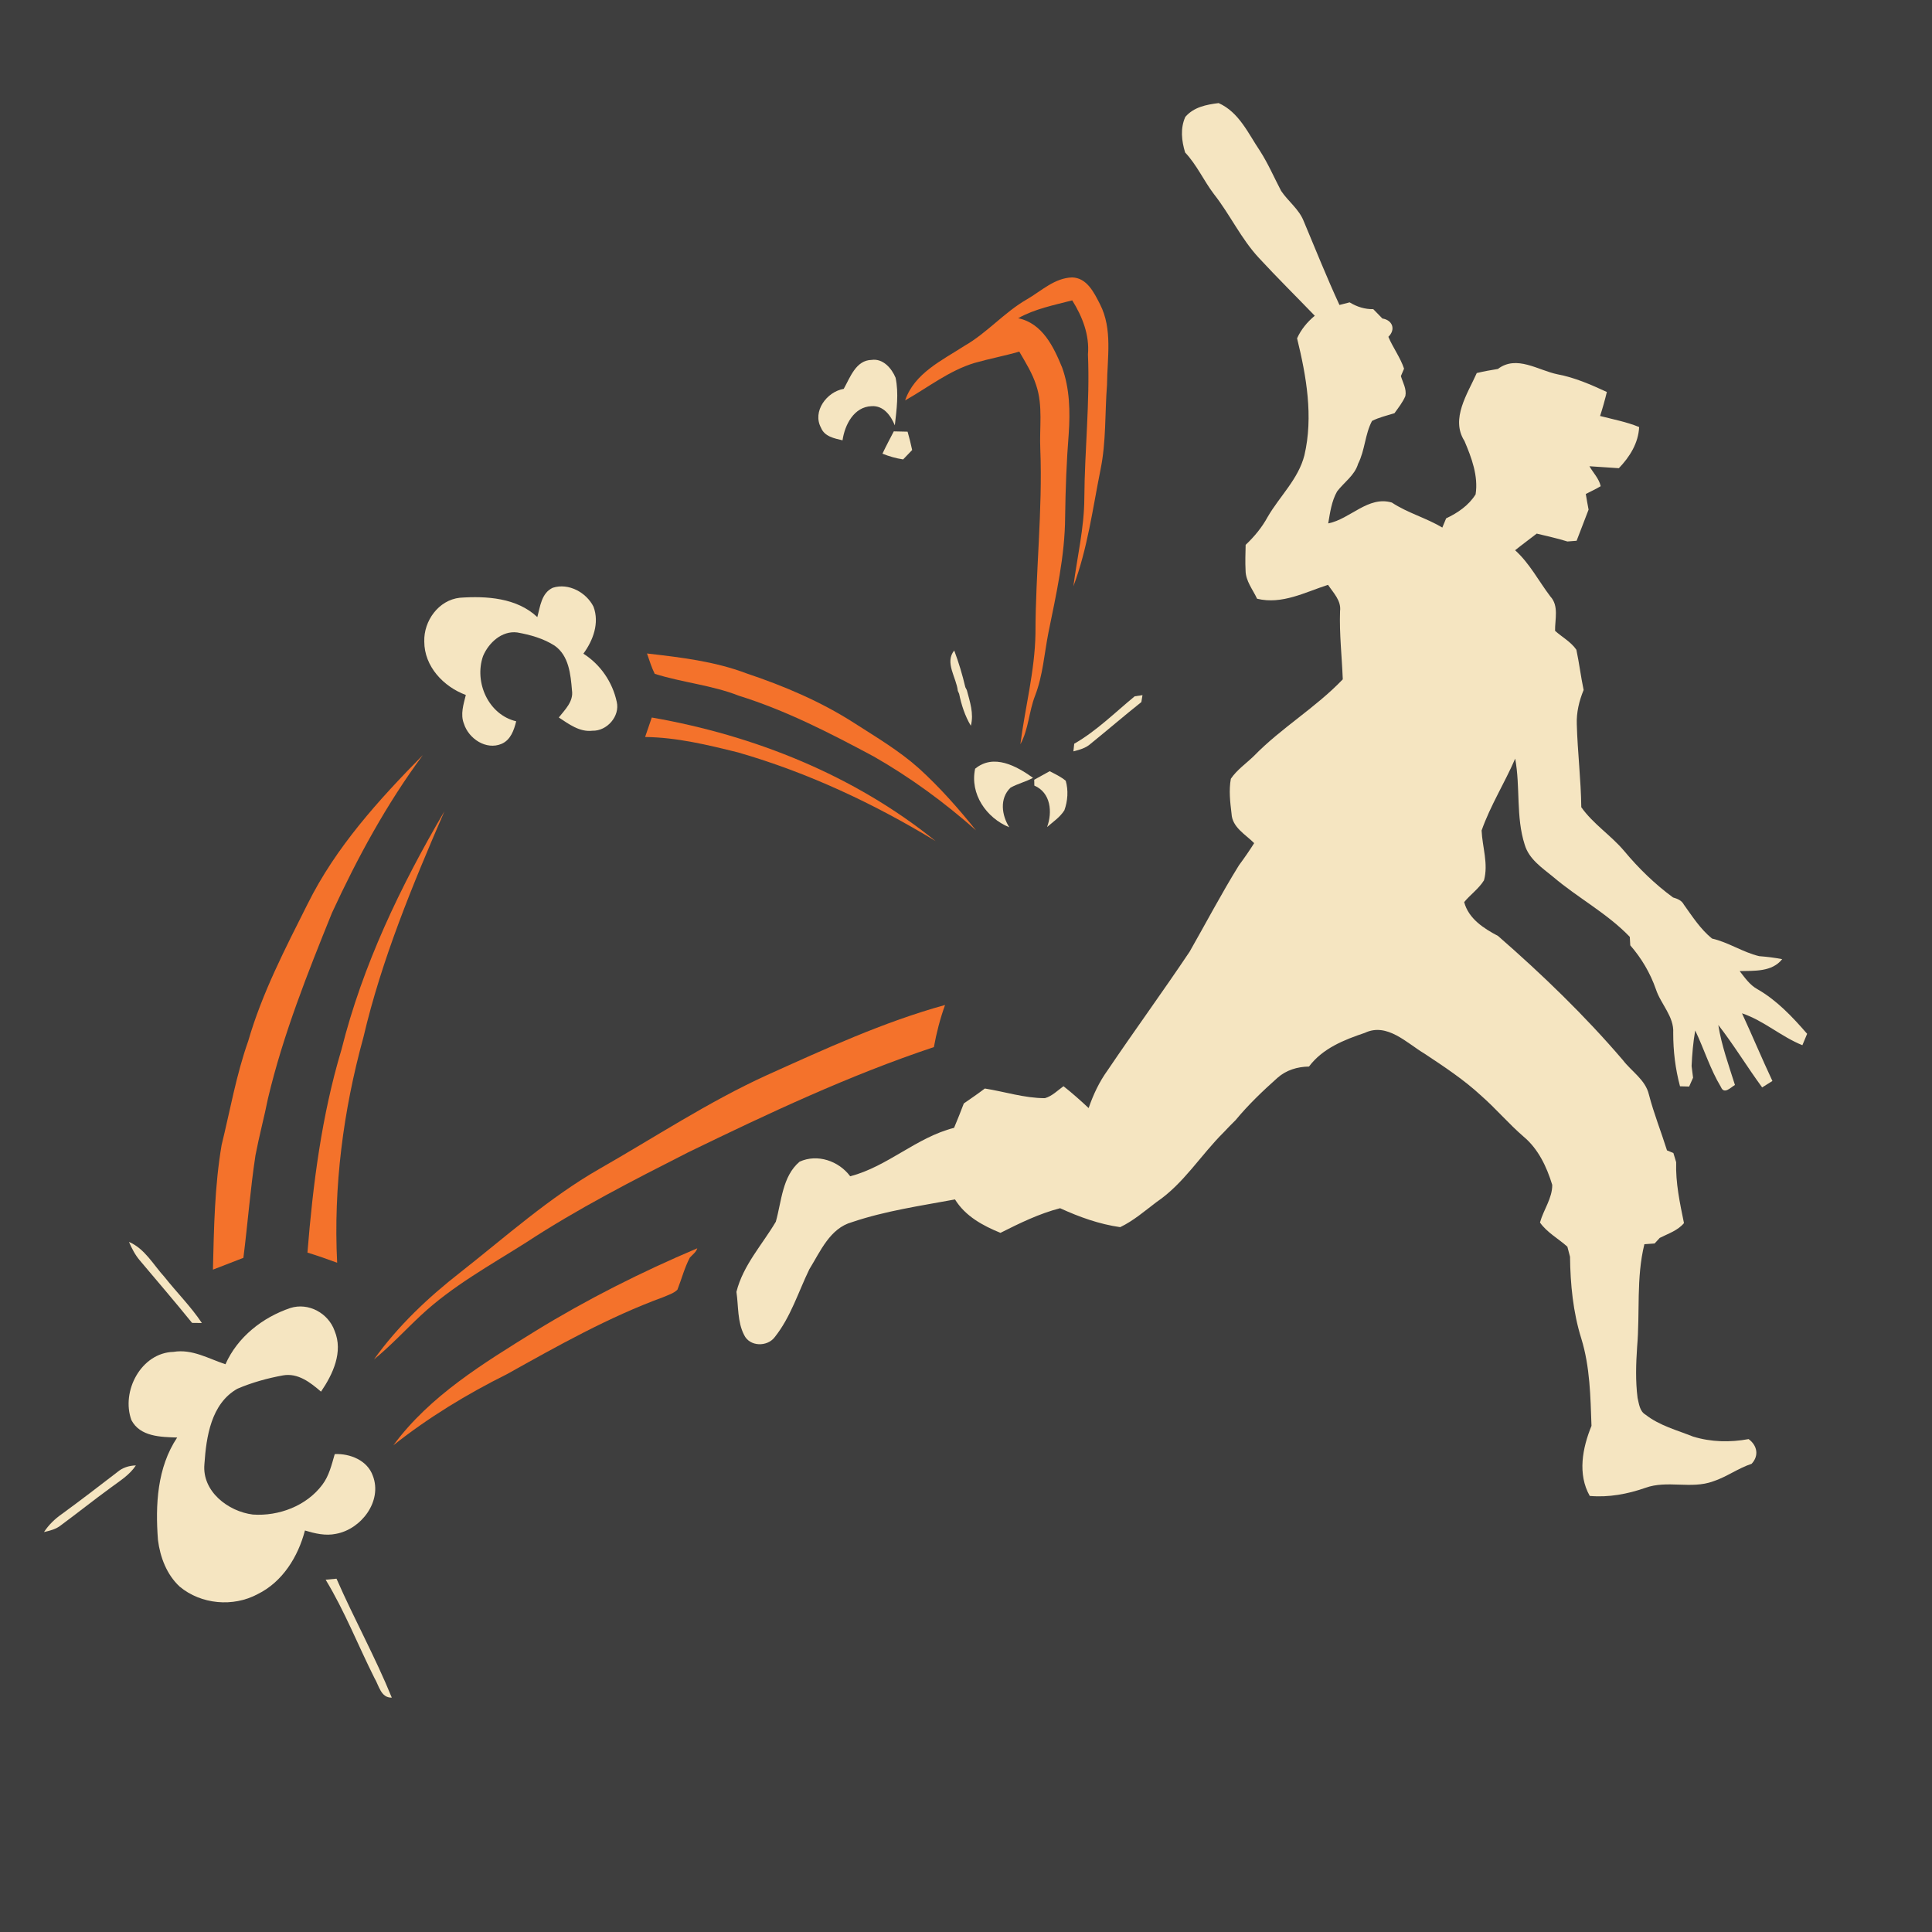 <?xml version="1.0" encoding="UTF-8" standalone="no"?>
<svg
   xmlns:dc="http://purl.org/dc/elements/1.1/"
   xmlns:cc="http://creativecommons.org/ns#"
   xmlns:rdf="http://www.w3.org/1999/02/22-rdf-syntax-ns#"
   xmlns:svg="http://www.w3.org/2000/svg"
   xmlns="http://www.w3.org/2000/svg"
   xmlns:sodipodi="http://sodipodi.sourceforge.net/DTD/sodipodi-0.dtd"
   xmlns:inkscape="http://www.inkscape.org/namespaces/inkscape"
   width="1280"
   height="1280"
   viewBox="0 0 1024 1024"
   version="1.1"
   id="svg2"
   inkscape:version="0.48.1 "
   sodipodi:docname="double_jumps.svg">
  <defs
     id="defs46" />
  <sodipodi:namedview
     pagecolor="#ffffff"
     bordercolor="#666666"
     borderopacity="1"
     objecttolerance="10"
     gridtolerance="10"
     guidetolerance="10"
     inkscape:pageopacity="0"
     inkscape:pageshadow="2"
     inkscape:window-width="1920"
     inkscape:window-height="1018"
     id="namedview44"
     showgrid="false"
     fit-margin-top="0"
     fit-margin-left="0"
     fit-margin-right="0"
     fit-margin-bottom="0"
     inkscape:zoom="0.6609375"
     inkscape:cx="466.00473"
     inkscape:cy="640"
     inkscape:window-x="-8"
     inkscape:window-y="-8"
     inkscape:window-maximized="1"
     inkscape:current-layer="layer1"
     inkscape:snap-page="true" />
  <g
     inkscape:groupmode="layer"
     id="layer1"
     inkscape:label="background">
    <rect
       style="fill:#3e3e3e;fill-opacity:1;fill-rule:nonzero;stroke:none"
       id="rect3041"
       width="1280"
       height="1280"
       x="0"
       y="0"
       transform="scale(0.8,0.8)" />
  </g>
  <g
     inkscape:groupmode="layer"
     id="layer2"
     inkscape:label="foreground">
    <path
       d="m 628.24,61.96 c 4.5,-5.22 11.16,-6.52 17.66,-7.32 10.88,4.86 15.66,16.1 21.94,25.38 4.32,6.74 7.48,14.1 11.18,21.16 3.74,5.56 9.5,9.68 12,16.1 6.22,14.82 12.18,29.76 18.92,44.36 1.78,-0.46 3.58,-0.92 5.4,-1.38 3.8,2.34 8.02,3.68 12.52,3.6 1.6,1.64 3.22,3.3 4.84,4.96 5.36,0.82 7.2,5.82 3.16,9.7 2.44,5.78 6.34,10.94 8.32,16.88 -0.42,0.98 -1.26,2.96 -1.68,3.94 1.02,3.42 3.12,6.86 2.38,10.56 -1.4,3.34 -3.7,6.18 -5.78,9.1 -4,1.26 -8.14,2.2 -11.9,4.1 -3.76,7.1 -3.72,15.54 -7.38,22.72 -1.82,6.18 -7.42,9.76 -11.14,14.66 -2.92,5.18 -3.72,11.16 -4.7,16.94 11.66,-2.3 21.18,-14.76 33.72,-11.06 8.36,5.54 18.18,8.12 26.76,13.26 0.5,-1.22 1.52,-3.66 2.02,-4.88 6.12,-2.88 12,-6.86 15.62,-12.72 1.52,-9.7 -2.14,-19.46 -5.9,-28.28 -7.52,-11.76 1.66,-25.06 6.52,-36.02 3.7,-0.88 7.42,-1.58 11.18,-2.16 10.02,-7.56 21.26,0.72 31.66,2.84 9.14,1.72 17.7,5.48 26.1,9.36 -1.02,4.28 -2.22,8.52 -3.58,12.72 6.94,1.8 14.02,3.12 20.7,5.86 -0.4,8.52 -5,15.84 -10.76,21.82 -5.2,-0.38 -10.4,-0.66 -15.58,-1.04 1.98,3.5 5.08,6.52 5.96,10.58 -2.56,1.52 -5.26,2.78 -7.9,4.12 0.46,2.76 0.94,5.54 1.48,8.3 -2.12,5.48 -4.2,11 -6.34,16.5 -1.64,0.1 -3.28,0.24 -4.88,0.38 -5.34,-1.7 -10.84,-2.82 -16.26,-4.18 -3.8,2.96 -7.7,5.8 -11.46,8.82 7.72,6.96 12.46,16.3 18.68,24.5 4.62,4.96 2.4,12.16 2.5,18.2 3.72,3.38 8.44,5.84 11.3,10.06 1.5,7.06 2.36,14.24 3.84,21.3 -2.38,5.78 -3.86,11.92 -3.62,18.22 0.4,14.66 2.2,29.24 2.38,43.92 6.28,8.9 15.72,14.88 22.72,23.18 7.64,9.18 16.26,17.58 25.92,24.66 2.26,0.66 4.54,1.52 5.72,3.78 4.54,6.34 8.8,13.02 14.94,18 8.7,1.98 16.22,7.22 24.94,9.32 4.1,0.32 8.18,0.8 12.24,1.6 -5.42,6.84 -14.74,6.12 -22.54,6.32 2.74,3.5 5.34,7.34 9.32,9.54 10.38,5.92 18.68,14.76 26.44,23.7 -0.86,2 -1.7,4.02 -2.52,6.04 -11.28,-4.52 -20.42,-13.02 -32,-16.9 5.5,11.88 10.54,24 16.12,35.86 -1.82,1.12 -3.62,2.28 -5.44,3.42 -7.98,-10.86 -14.94,-22.44 -23.24,-33.1 1.7,10.9 5.52,21.3 8.82,31.8 -2.34,1.36 -5.74,5.22 -7.44,1.06 -5.68,-9.4 -8.9,-20.06 -13.62,-29.94 -1.1,6.22 -1.62,12.52 -1.92,18.84 0.26,2.06 0.52,4.14 0.78,6.2 -0.52,1.18 -1.56,3.52 -2.08,4.68 -1.2,-0.04 -3.62,-0.1 -4.84,-0.14 -2.48,-9.22 -3.62,-18.74 -3.6,-28.28 0.5,-8.74 -6.6,-15.26 -9.18,-23.16 -3,-8.58 -7.6,-16.42 -13.58,-23.26 -0.06,-1.12 -0.2,-3.36 -0.26,-4.5 -12.04,-12.54 -27.58,-20.68 -40.72,-31.88 -5.82,-4.76 -12.72,-9.34 -14.96,-16.94 -4.76,-14.76 -2.26,-30.56 -5.06,-45.64 -5.56,12.88 -13.14,24.84 -17.8,38.08 0.38,8.8 3.68,17.66 1.26,26.42 -2.78,4.48 -7.2,7.54 -10.5,11.54 2.36,8.84 10.36,13.94 17.94,17.94 23.44,20.44 45.92,42.12 66.16,65.78 4.62,6.08 11.98,10.44 13.82,18.3 2.6,10.04 6.48,19.68 9.58,29.58 0.84,0.34 2.54,1.02 3.38,1.38 0.36,1.22 1.12,3.66 1.48,4.88 -0.34,10.96 1.96,21.62 4.14,32.28 -3.28,3.96 -8.4,5.58 -12.84,7.84 -0.68,0.74 -2.04,2.22 -2.72,2.96 -1.34,0.1 -4.06,0.28 -5.42,0.38 -4.42,17.86 -2.28,36.34 -3.86,54.5 -0.6,8.96 -0.9,18 0.24,26.94 0.76,3.16 1.1,7.08 4.2,8.9 7.4,5.8 16.66,8.22 25.26,11.64 9.58,2.92 19.58,3.12 29.4,1.32 4.56,3.36 5.64,8.78 1.58,13.1 -7.16,2.34 -13.28,7 -20.46,9.32 -11.54,4.22 -24.24,-0.78 -35.8,3.4 -9.48,3.32 -19.46,5.18 -29.52,4.3 -6.56,-11.58 -3.86,-25.46 0.92,-37.14 -0.54,-15.5 -0.78,-31.32 -5.4,-46.28 -4.38,-14 -5.8,-28.76 -5.98,-43.36 -0.36,-1.34 -1.06,-3.98 -1.4,-5.32 -4.78,-4.3 -10.82,-7.52 -14.52,-12.82 1.84,-6.72 6.56,-12.86 6.5,-19.94 -2.92,-9.56 -7.4,-19.1 -15.24,-25.62 -7.84,-6.78 -14.54,-14.72 -22.32,-21.56 -9.18,-8.52 -19.68,-15.44 -30.08,-22.34 -9.46,-5.62 -19.88,-16.68 -31.7,-11.06 -11.06,3.72 -22.34,8.2 -29.6,17.86 -6.12,0.08 -12.1,1.88 -16.72,6 -7.84,6.98 -15.46,14.28 -22.16,22.38 -2.16,2.12 -4.26,4.28 -6.32,6.48 -12.14,12.04 -21.24,27.24 -35.58,36.94 -6.24,4.7 -12.18,9.92 -19.28,13.32 -11.08,-1.58 -21.7,-5.38 -31.84,-10.04 -11.12,2.88 -21.42,7.92 -31.62,13.06 -9.38,-3.82 -18.62,-8.84 -24.1,-17.72 -18.3,3.4 -36.88,6.06 -54.58,12.04 -11.74,3.26 -16.76,15.52 -22.62,24.98 -5.86,12.08 -9.84,25.28 -18.3,35.92 -3.96,5.34 -13.38,5.18 -16.3,-1.16 -3.58,-6.98 -2.92,-15.22 -4.04,-22.78 3.56,-14.18 13.64,-24.92 20.88,-37.18 3.06,-10.82 3.42,-24.06 12.6,-31.82 9.4,-4.3 20.78,-0.42 26.82,7.74 19.92,-5.2 35.08,-20.62 55.06,-25.68 1.8,-4.28 3.52,-8.6 5.16,-12.92 3.74,-2.6 7.52,-5.16 11.14,-7.92 10.6,1.68 21,5.1 31.82,5.12 3.86,-1.06 6.72,-4.1 9.88,-6.34 4.62,3.64 9.02,7.56 13.32,11.58 2.44,-7.1 5.64,-13.92 10.06,-20.02 14.26,-21.12 29.28,-41.68 43.46,-62.86 8.72,-15.28 16.9,-30.88 26.18,-45.84 2.82,-3.8 5.52,-7.7 8.04,-11.7 -4.58,-4.62 -11.66,-8.34 -12,-15.64 -0.74,-6.1 -1.48,-12.38 -0.36,-18.48 3.26,-4.8 8.14,-8.1 12.24,-12.1 14.5,-14.9 32.7,-25.54 47.08,-40.6 -0.46,-12.06 -1.86,-24.04 -1.44,-36.12 0.72,-5.58 -3.54,-9.7 -6.38,-13.96 -12.2,3.92 -24.38,10.58 -37.6,7.36 -2.26,-4.88 -6.08,-9.4 -6.1,-15.02 -0.24,-4.52 -0.06,-9.04 0.04,-13.54 4.6,-4.34 8.66,-9.26 11.68,-14.82 6.36,-10.96 16.26,-20.04 19.46,-32.64 4.8,-20.52 1.06,-41.88 -3.88,-62 2.12,-4.7 5.4,-8.68 9.38,-11.96 -9.84,-10.22 -19.94,-20.18 -29.56,-30.6 -9.5,-10.18 -15.32,-23 -23.88,-33.86 -5.42,-7.14 -9.08,-15.52 -15.28,-22.08 -1.88,-6.2 -2.62,-12.78 0.1,-18.86 z"
       id="path6"
       inkscape:connector-curvature="0"
       style="fill:#f5e5c1" />
    <path
       d="m 544.34,158.62 c 7.58,-4.4 14.6,-11.28 23.86,-11.58 7.9,0.16 11.7,8.1 14.8,14.16 6.8,13.22 3.86,28.52 3.74,42.76 -1.16,14.94 -0.4,30.08 -3.42,44.84 -4.18,20.78 -6.88,41.98 -14.4,61.94 2,-15.54 5.74,-30.92 5.8,-46.66 0.16,-25.44 3,-50.76 1.92,-76.22 0.88,-10.3 -2.96,-20.08 -8.34,-28.66 -9.74,2.54 -19.78,4.48 -28.66,9.46 12.86,2.66 18.82,15.16 23.32,26.16 4.04,11.2 4.28,23.36 3.48,35.12 -1.16,14.66 -1.7,29.36 -1.9,44.06 -0.1,20.8 -4.78,41.18 -8.88,61.44 -2.18,11.14 -2.92,22.62 -7.04,33.28 -3.28,8.4 -3.42,17.76 -7.8,25.76 2.5,-19.58 7.68,-38.86 8,-58.7 0.02,-32.6 3.84,-65.12 2.56,-97.74 -0.52,-11.26 1.5,-22.9 -2.16,-33.8 -2.04,-6.4 -5.64,-12.12 -8.98,-17.88 -7.84,2.28 -15.86,3.76 -23.7,6 -13.52,4.08 -24.68,13.02 -36.8,19.86 4.86,-14.38 19.6,-21.24 31.46,-28.92 12.04,-6.9 21.1,-17.78 33.14,-24.68 z"
       id="path8"
       inkscape:connector-curvature="0"
       style="fill:#f4722b" />
    <path
       d="m 447.2,206.1 c 3.42,-6.08 6.44,-15.2 14.8,-15.34 6,-0.88 10.62,4.46 12.68,9.46 1.74,8.32 0.54,16.88 -0.4,25.22 -2.14,-5.18 -5.98,-10.56 -12.3,-10.16 -9.38,0.32 -14.24,9.9 -15.42,18.1 -4.34,-1.02 -9.52,-1.98 -11.4,-6.64 -4.72,-8.7 3.06,-19.1 12.04,-20.64 z"
       id="path10"
       inkscape:connector-curvature="0"
       style="fill:#f5e5c1" />
    <path
       d="m 473.72,228.64 c 2.44,0.04 4.88,0.1 7.32,0.16 0.92,3.22 1.74,6.46 2.42,9.72 -1.6,1.66 -3.2,3.3 -4.78,4.98 -3.78,-0.58 -7.44,-1.62 -10.96,-3.04 1.88,-4 3.98,-7.9 6,-11.82 z"
       id="path12"
       inkscape:connector-curvature="0"
       style="fill:#f5e5c1" />
    <path
       d="m 293,311.52 c 8.34,-2.68 17.76,2.46 21.56,10.02 3.24,8.64 -0.16,17.86 -5.36,24.92 9.04,5.72 15.42,15.06 17.68,25.5 1.82,7.64 -5.16,15.56 -12.88,15.34 -6.82,0.8 -12.48,-3.52 -17.82,-7.02 3.28,-4.18 7.88,-8.48 6.98,-14.36 -0.7,-8.44 -1.62,-18.4 -9.18,-23.7 -5.94,-3.82 -12.94,-5.78 -19.82,-7 -8.16,-1.06 -15.18,5.48 -18.14,12.54 -4.78,13.8 2.8,31.04 17.58,34.54 -1.18,4.7 -2.92,9.88 -7.76,11.96 -8.18,3.46 -17.42,-2.74 -19.94,-10.66 -2,-5.02 -0.2,-10.3 1,-15.26 -11.84,-4.36 -22.04,-15.14 -22.02,-28.32 -0.34,-10.92 7.58,-21.98 18.84,-23.2 14.1,-1 30.22,0 41.08,10.26 1.5,-5.62 2.2,-12.82 8.2,-15.56 z"
       id="path14"
       inkscape:connector-curvature="0"
       style="fill:#f5e5c1" />
    <path
       d="m 507.66,366.16 c -0.72,-7.02 -7.12,-15.04 -1.9,-21.38 2.38,6.34 4.34,12.84 5.88,19.44 l 0.8,1.56 c 1.62,6.14 3.82,12.46 2.12,18.88 -3.12,-5.22 -4.98,-11.02 -6.2,-16.94 l -0.7,-1.56 z"
       id="path16"
       inkscape:connector-curvature="0"
       style="fill:#f5e5c1" />
    <path
       d="m 342.92,346.36 c 17.82,2.04 35.92,4.16 52.82,10.58 19.88,6.66 39.34,14.92 57.02,26.28 11.68,7.5 23.72,14.62 34.12,23.88 11.1,10.06 21.04,21.32 30.42,33 -16.7,-14.8 -34.78,-28.04 -54.16,-39.12 -23.04,-12.34 -46.4,-24.38 -71.44,-32.2 -14.4,-5.66 -30,-7 -44.68,-11.64 -1.72,-3.44 -2.82,-7.16 -4.1,-10.78 z"
       id="path18"
       inkscape:connector-curvature="0"
       style="fill:#f4722b" />
    <path
       d="m 601.4,369.06 c 1.04,-0.16 3.1,-0.46 4.14,-0.62 -0.14,0.92 -0.44,2.76 -0.6,3.68 -9.06,7.2 -17.82,14.76 -26.82,22.04 -2.56,2.34 -5.92,3.24 -9.2,4.08 0.12,-1 0.34,-3.02 0.44,-4.04 11.82,-6.78 21.56,-16.52 32.04,-25.14 z"
       id="path20"
       inkscape:connector-curvature="0"
       style="fill:#f5e5c1" />
    <path
       d="m 345.46,380.3 c 54.34,9.44 107.32,30.66 150.44,65.5 -32.74,-19.92 -67.76,-36.34 -104.64,-46.98 -16.18,-4.02 -32.56,-8 -49.34,-8.2 1.16,-3.46 2.34,-6.9 3.54,-10.32 z"
       id="path22"
       inkscape:connector-curvature="0"
       style="fill:#f4722b" />
    <path
       d="m 163.04,479.12 c 14.9,-30.08 37.74,-55.22 61.08,-78.92 -19.2,25.92 -34.66,54.38 -48.16,83.62 -12.98,32.1 -25.86,64.42 -33.88,98.18 -2.04,10.16 -4.74,20.18 -6.68,30.36 -2.74,18.04 -4.1,36.24 -6.4,54.32 -5.38,2.08 -10.76,4.16 -16.14,6.26 0.54,-22.06 0.88,-44.26 4.6,-66.06 4.52,-18.42 7.76,-37.18 14.1,-55.1 7.36,-25.46 19.64,-49.08 31.48,-72.66 z"
       id="path24"
       inkscape:connector-curvature="0"
       style="fill:#f4722b" />
    <path
       d="m 516.84,407.44 c 9.86,-8.14 21.9,-1.44 30.68,4.82 -3.82,2.14 -8.16,3.08 -11.94,5.24 -5.9,5.66 -4.68,14.62 -0.64,20.98 -12.16,-4.96 -20.98,-17.66 -18.1,-31.04 z"
       id="path26"
       inkscape:connector-curvature="0"
       style="fill:#f5e5c1" />
    <path
       d="m 548.16,413.28 c 2.72,-1.5 5.44,-3.02 8.18,-4.52 2.92,1.5 5.96,2.92 8.52,5.06 1.46,5.1 1.08,10.7 -0.72,15.66 -2.3,3.66 -5.96,6.08 -9.16,8.86 2.92,-7.92 1.96,-18.24 -6.76,-21.96 -0.02,-0.78 -0.04,-2.32 -0.06,-3.1 z"
       id="path28"
       inkscape:connector-curvature="0"
       style="fill:#f5e5c1" />
    <path
       d="m 180.98,556.34 c 11.2,-44.74 31.32,-86.68 54.56,-126.32 -16.84,38.98 -33.24,78.4 -42.94,119.84 -10.68,38.8 -15.92,79.2 -13.9,119.42 -5.2,-1.92 -10.44,-3.76 -15.74,-5.38 2.9,-36.28 7.54,-72.6 18.02,-107.56 z"
       id="path30"
       inkscape:connector-curvature="0"
       style="fill:#f4722b" />
    <path
       d="m 406.3,569.92 c 30.9,-13.92 61.84,-28.2 94.6,-37.26 -2.62,7.26 -4.54,14.74 -5.92,22.32 -44.86,14.96 -87.72,35.14 -130.18,55.76 -29.28,14.88 -58.6,29.86 -86.1,47.9 -19.02,12.04 -38.96,23 -55.54,38.46 -8.34,7.76 -16.08,16.22 -24.94,23.42 12.7,-17.76 28.76,-32.9 45.94,-46.28 24,-18.88 46.88,-39.42 73.48,-54.68 29.42,-16.78 57.78,-35.54 88.66,-49.64 z"
       id="path32"
       inkscape:connector-curvature="0"
       style="fill:#f4722b" />
    <path
       d="m 68.36,658.24 c 8.42,3.6 12.88,12.08 18.8,18.56 6.52,8.22 14,15.68 19.84,24.42 -1.3,-0.02 -3.9,-0.04 -5.2,-0.06 -9.06,-11.2 -18.44,-22.12 -27.7,-33.12 -2.48,-2.9 -4.24,-6.34 -5.74,-9.8 z"
       id="path34"
       inkscape:connector-curvature="0"
       style="fill:#f5e5c1" />
    <path
       d="m 283.64,705.56 c 27.44,-16.86 56.28,-31.38 85.94,-43.94 -0.64,2.12 -2.56,3.36 -3.96,4.96 -2.84,5.4 -4.34,11.34 -6.58,17 -2.04,1.98 -4.9,2.78 -7.42,3.9 -29.04,10.62 -56.06,25.86 -82.98,40.88 -21.22,10.56 -41.56,22.94 -60.14,37.66 19.36,-26.28 47.84,-43.52 75.14,-60.46 z"
       id="path36"
       inkscape:connector-curvature="0"
       style="fill:#f4722b" />
    <path
       d="m 119.5,723.08 c 6.4,-14.44 19.64,-24.82 34.36,-29.8 9.7,-3.08 20.2,2.76 23.5,12.14 4.64,11.12 -0.94,22.98 -7.22,32.18 -5.58,-4.82 -12.2,-10.02 -20.12,-8.62 -8.26,1.5 -16.52,3.78 -24.24,7.1 -13.92,7.92 -16.46,25.44 -17.44,39.94 -1.32,14.44 12.58,25.1 25.68,26.72 13.72,0.96 28.44,-4.58 36.82,-15.8 3.6,-4.74 4.94,-10.64 6.58,-16.24 8.14,-0.38 17.34,3.34 20.2,11.52 5.16,13.46 -6.2,28.34 -19.54,30.74 -5.56,1.18 -11.16,-0.18 -16.46,-1.76 -3.62,13.88 -11.88,27.28 -25.1,33.74 -12.94,6.96 -29.94,5.46 -41.26,-3.98 -6.9,-6.36 -10.4,-15.64 -11.54,-24.78 -1.42,-18.52 -0.44,-38.34 10.18,-54.26 -8.66,-0.28 -19.62,-0.4 -24.24,-9.22 -5.6,-15.22 5.12,-35.72 22.3,-36.18 9.88,-1.64 18.58,3.62 27.54,6.56 z"
       id="path38"
       inkscape:connector-curvature="0"
       style="fill:#f5e5c1" />
    <path
       d="m 62.08,780.32 c 2.78,-2.42 6.26,-3.52 9.94,-3.62 -3.32,5.1 -8.58,8.24 -13.34,11.8 -8.9,6.48 -17.5,13.36 -26.36,19.9 -2.58,2.1 -5.82,2.9 -9,3.62 2.48,-3.8 5.74,-6.96 9.44,-9.54 9.9,-7.22 19.6,-14.68 29.32,-22.16 z"
       id="path40"
       inkscape:connector-curvature="0"
       style="fill:#f5e5c1" />
    <path
       d="m 172.6,837.28 c 1.92,-0.2 3.84,-0.38 5.76,-0.54 9.28,21.24 20.56,41.56 29.3,63.04 -5.84,0.16 -6.8,-6.44 -9.18,-10.36 -8.7,-17.34 -15.8,-35.52 -25.88,-52.14 z"
       id="path42"
       inkscape:connector-curvature="0"
       style="fill:#f5e5c1" />
  </g>
</svg>
